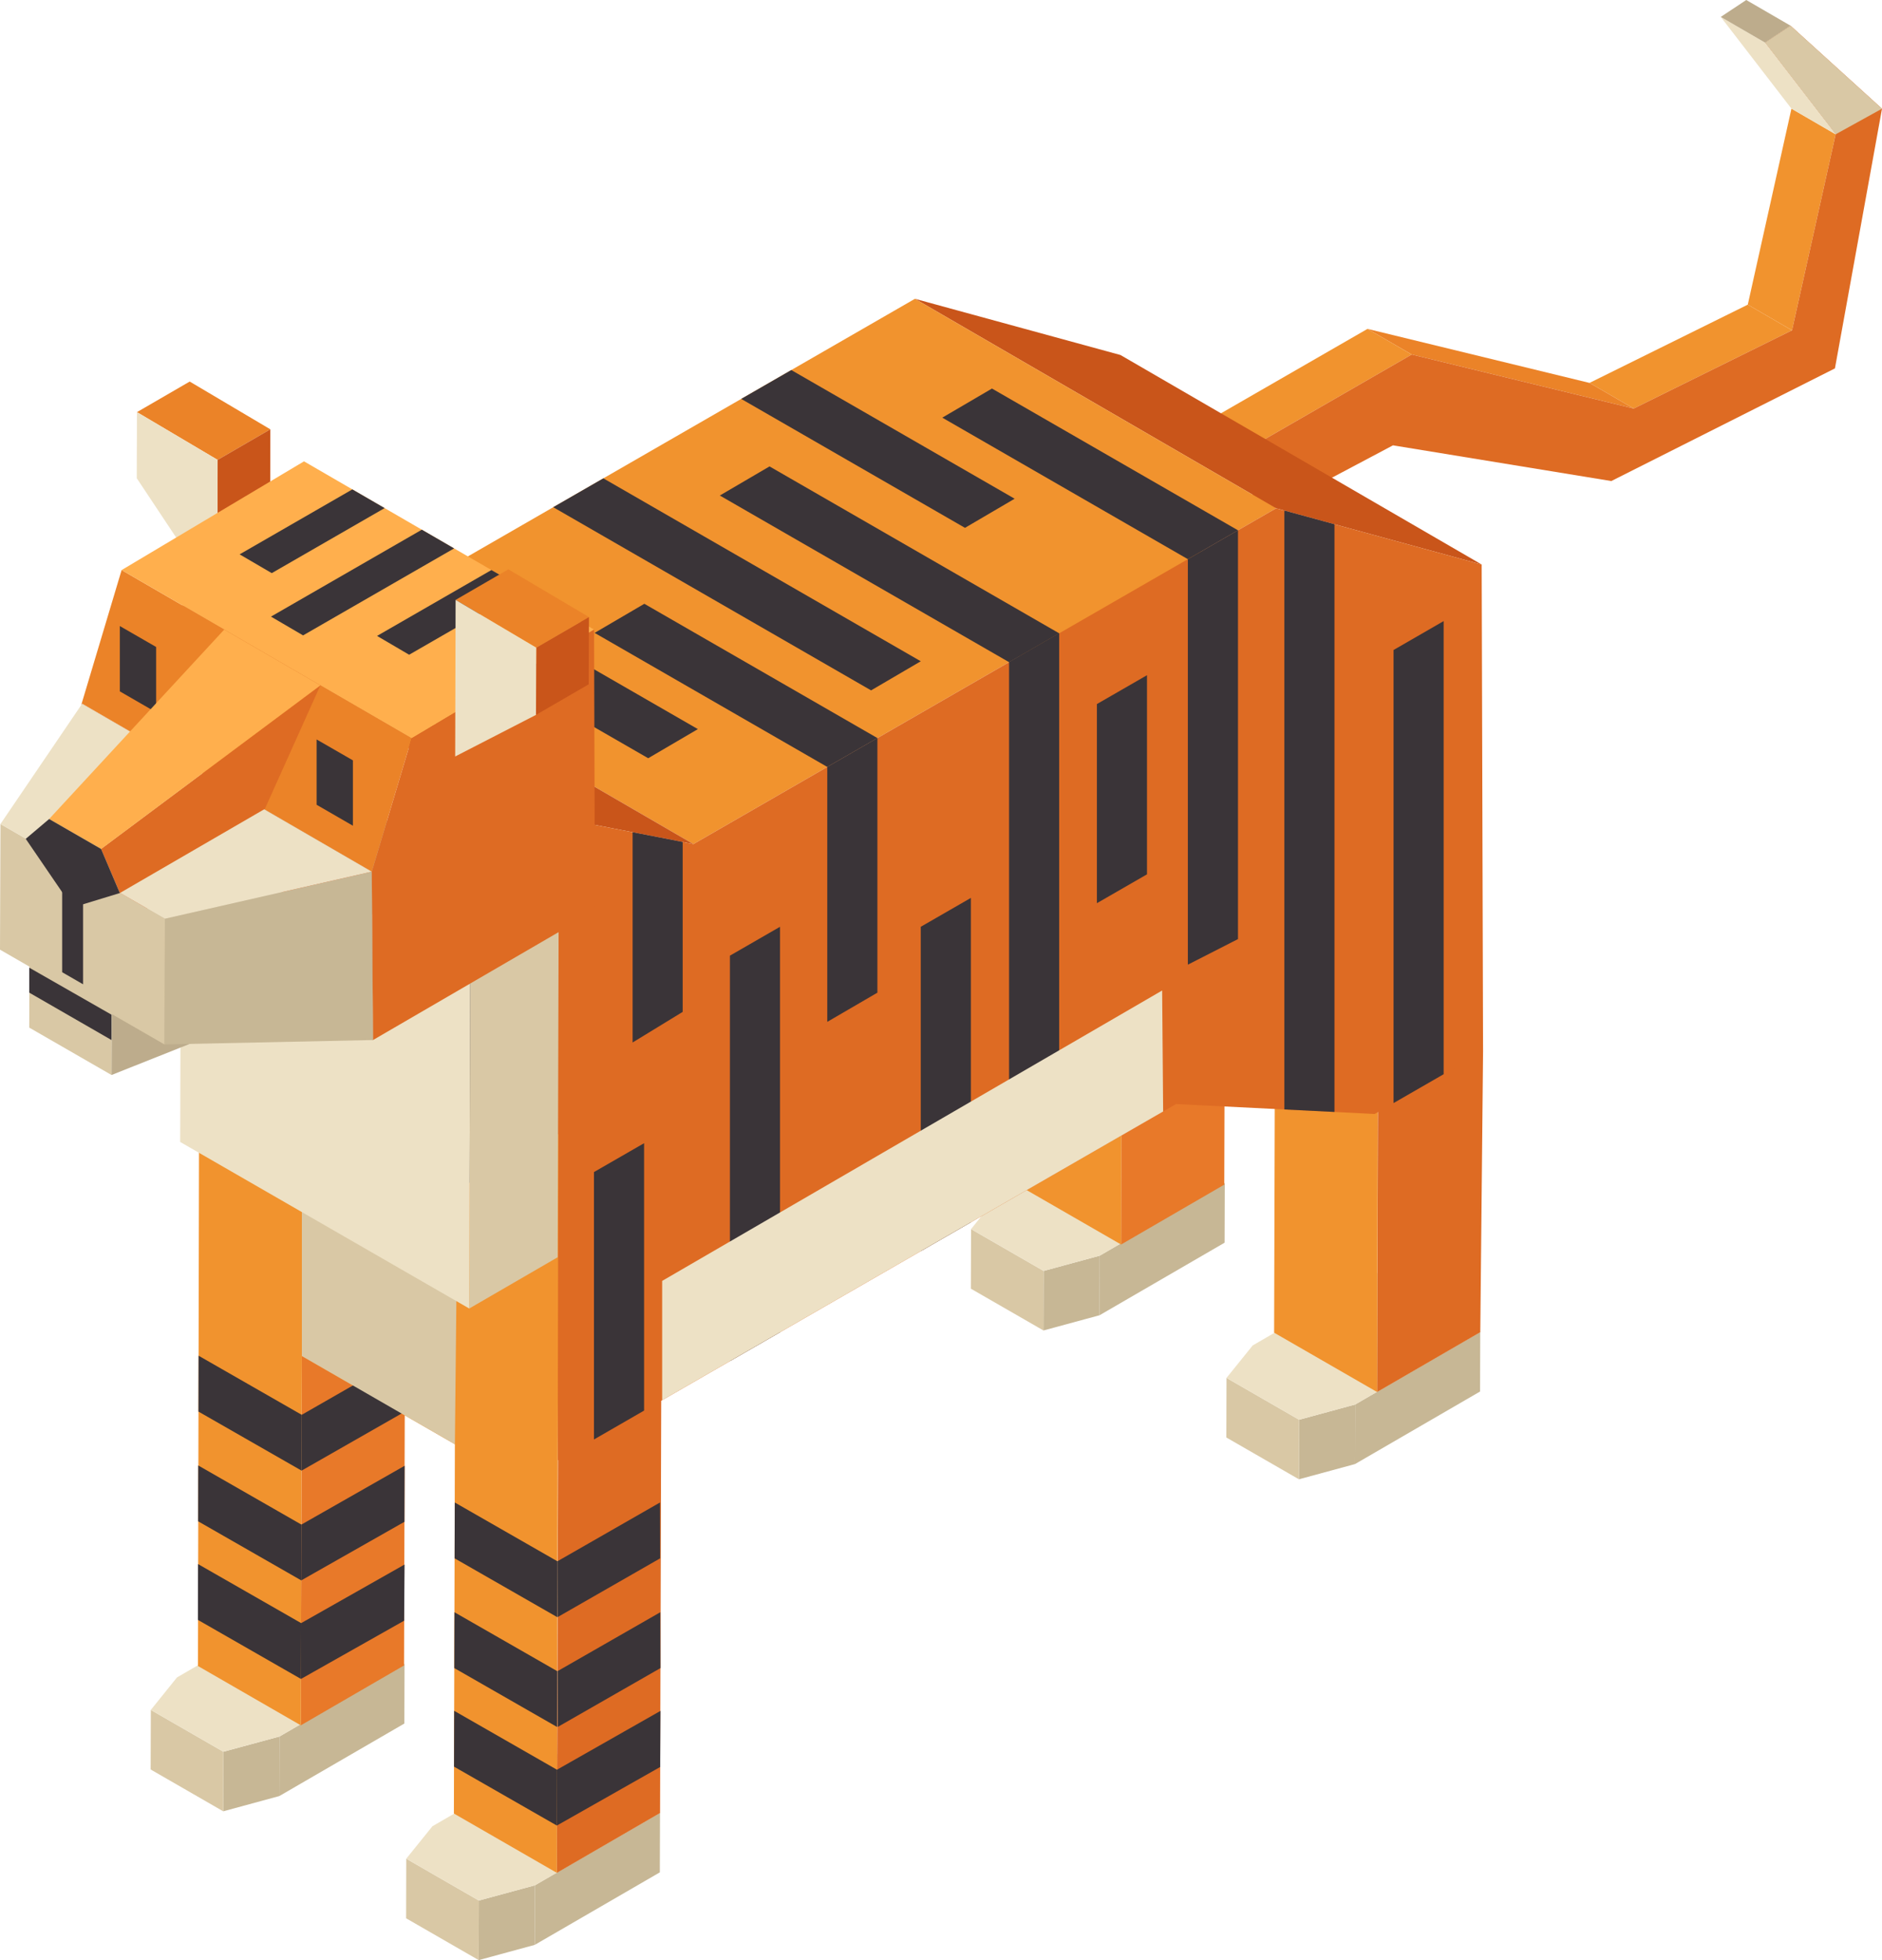 <svg width="168" height="175" viewBox="0 0 168 175" fill="none" xmlns="http://www.w3.org/2000/svg">
<g clip-path="url(#clip0_7_334)">
<path d="M159.968 29.49L156.019 27.199L159.917 9.701L163.863 11.991L159.968 29.49Z" fill="#F1932E"/>
<path d="M145.835 36.474L141.89 34.186L156.019 27.199L159.968 29.49L145.835 36.474Z" fill="#F1932E"/>
<path d="M126.02 31.65L122.071 29.363L141.89 34.186L145.835 36.474L126.02 31.65Z" fill="#EB8328"/>
<path d="M111.808 39.843L107.859 37.552L122.071 29.363L126.02 31.65L111.808 39.843Z" fill="#F1932E"/>
<path d="M159.831 2.291L168 9.704L163.799 32.891L143.837 42.948L124.347 39.76L111.827 46.397L111.808 39.843L126.02 31.65L145.835 36.474L159.968 29.49L163.863 11.991L157.555 3.802L159.831 2.291Z" fill="#DE6B23"/>
<path d="M163.863 11.991L168 9.704L159.831 2.291L157.555 3.802L163.863 11.991Z" fill="#D9C8A5"/>
<path d="M163.863 11.991L159.917 9.701L153.606 1.511L157.555 3.802L163.863 11.991Z" fill="#EDE1C5"/>
<path d="M153.606 1.511L155.882 0L159.831 2.291L157.555 3.802L153.606 1.511Z" fill="#BDAC8C"/>
<path d="M132.136 118.918L132.12 124.235L120.958 130.712L120.971 125.393L132.136 118.918Z" fill="#C7B795"/>
<path d="M120.971 125.393L120.958 130.712L115.951 132.071L115.964 126.754L120.971 125.393Z" fill="#C7B795"/>
<path d="M115.964 126.754L115.951 132.071L109.471 128.339L109.487 123.019L115.964 126.754Z" fill="#D9C8A5"/>
<path d="M132.136 118.918L120.971 125.393L115.964 126.754L109.487 123.019L111.824 120.121L122.986 113.643L132.136 118.918Z" fill="#EDE1C5"/>
<path d="M109.331 105.632L109.315 110.948L98.153 117.426L98.169 112.106L109.331 105.632Z" fill="#C7B795"/>
<path d="M98.169 112.106L98.153 117.426L93.146 118.785L93.162 113.468L98.169 112.106Z" fill="#C7B795"/>
<path d="M93.162 113.468L93.146 118.785L86.666 115.053L86.682 109.733L93.162 113.468Z" fill="#D9C8A5"/>
<path d="M109.331 105.632L98.169 112.106L93.162 113.468L86.682 109.733L89.018 106.835L100.18 100.36L109.331 105.632Z" fill="#EDE1C5"/>
<path d="M100.164 76.791L109.376 73.787L109.287 105.765L100.075 111.111L100.164 76.791Z" fill="#E87929"/>
<path d="M123.062 76.775L132.388 93.876L132.14 118.937L122.928 124.279L123.062 76.775Z" fill="#DE6B23"/>
<path d="M123.062 58.347L122.928 124.279L113.736 118.982L113.828 86.017L100.164 78.143L100.075 111.111L90.889 105.816L91.023 39.881L123.062 58.347Z" fill="#F1932E"/>
<path d="M113.914 45.382L81.672 26.678L100.021 31.695L132.264 50.4L113.914 45.382Z" fill="#C9551A"/>
<path d="M61.901 75.359L29.658 56.654L81.672 26.678L113.915 45.382L61.901 75.359Z" fill="#F1932E"/>
<path d="M45.99 72.26L13.75 53.556L29.658 56.654L61.901 75.359L45.99 72.26Z" fill="#C9551A"/>
<path d="M45.99 72.26L61.901 75.359L113.914 45.382L132.264 50.4L132.388 93.876L122.708 99.456L104.984 98.569L49.798 130.375L49.735 78.563L22.439 93.074L45.99 72.26Z" fill="#DE6B23"/>
<path d="M34.181 54.046L57.862 67.695L62.296 65.095L38.653 51.468L34.181 54.046Z" fill="#3A3438"/>
<path d="M57.518 53.906L53.081 56.505L73.847 68.471L78.322 65.894L57.518 53.906Z" fill="#3A3438"/>
<path d="M82.194 59.038L53.859 42.706L49.384 45.283L77.758 61.637L82.194 59.038Z" fill="#3A3438"/>
<path d="M68.693 41.641L64.256 44.24L90.077 59.12L94.548 56.543L68.693 41.641Z" fill="#3A3438"/>
<path d="M88.55 34.689L84.116 37.288L106.035 49.922L110.51 47.345L88.55 34.689Z" fill="#3A3438"/>
<path d="M90.574 44.526L70.637 33.038L66.165 35.615L86.14 47.126L90.574 44.526Z" fill="#3A3438"/>
<path d="M58.917 161.844L58.901 167.164L47.736 173.638L47.752 168.319L58.917 161.844Z" fill="#C7B795"/>
<path d="M47.752 168.319L47.736 173.638L42.732 175L42.745 169.68L47.752 168.319Z" fill="#C7B795"/>
<path d="M42.745 169.68L42.732 175L36.252 171.265L36.265 165.945L42.745 169.68Z" fill="#D9C8A5"/>
<path d="M58.917 161.844L47.752 168.319L42.745 169.68L36.265 165.945L38.602 163.047L49.767 156.572L58.917 161.844Z" fill="#EDE1C5"/>
<path d="M36.112 148.558L36.096 153.877L24.934 160.352L24.947 155.036L36.112 148.558Z" fill="#C7B795"/>
<path d="M24.947 155.036L24.934 160.352L19.927 161.714L19.94 156.394L24.947 155.036Z" fill="#C7B795"/>
<path d="M19.94 156.394L19.927 161.714L13.447 157.979L13.463 152.662L19.94 156.394Z" fill="#D9C8A5"/>
<path d="M36.112 148.558L24.947 155.036L19.94 156.394L13.463 152.662L15.8 149.76L26.962 143.286L36.112 148.558Z" fill="#EDE1C5"/>
<path d="M26.945 119.72L36.157 116.713L36.068 148.691L26.853 154.037L26.945 119.72Z" fill="#E87929"/>
<path d="M49.843 119.701L59.054 114.359L58.921 161.863L49.709 167.208L49.843 119.701Z" fill="#DE6B23"/>
<path d="M49.843 101.273L49.709 167.208L40.517 161.911L40.606 128.943L26.945 121.069L26.853 154.037L17.671 148.742L17.804 82.807L49.843 101.273Z" fill="#F1932E"/>
<path d="M26.866 149.897L26.882 144.912L36.112 139.681L36.077 144.695L26.866 149.897Z" fill="#3A3438"/>
<path d="M36.119 130.865L36.103 135.867L26.891 141.097L26.904 136.115L36.119 130.865Z" fill="#3A3438"/>
<path d="M36.151 126.026L26.92 131.298L26.933 126.315L36.141 121.037L36.151 126.026Z" fill="#3A3438"/>
<path d="M26.866 149.897L26.882 144.912L17.677 139.64L17.667 144.625L26.866 149.897Z" fill="#3A3438"/>
<path d="M17.696 130.836L17.686 135.822L26.891 141.097L26.904 136.115L17.696 130.836Z" fill="#3A3438"/>
<path d="M17.715 126.026L26.92 131.298L26.933 126.315L17.725 121.037L17.715 126.026Z" fill="#3A3438"/>
<path d="M49.757 139.392L40.597 134.142L40.581 139.128L49.744 144.38L49.757 139.392Z" fill="#3A3438"/>
<path d="M49.719 158.001L40.543 152.742L40.53 157.727L49.709 162.986L49.719 158.001Z" fill="#3A3438"/>
<path d="M40.568 143.941L40.555 148.927L49.725 154.183L49.735 149.197L40.568 143.941Z" fill="#3A3438"/>
<path d="M49.757 139.392L58.917 134.142L58.93 139.128L49.767 144.38L49.757 139.392Z" fill="#3A3438"/>
<path d="M49.719 158.001L58.959 152.748L58.933 157.756L49.709 162.986L49.719 158.001Z" fill="#3A3438"/>
<path d="M58.943 143.941L58.959 148.927L49.786 154.183L49.776 149.197L58.943 143.941Z" fill="#3A3438"/>
<path d="M60.941 75.171L56.47 74.3V93.074L60.941 90.341V75.171Z" fill="#3A3438"/>
<path d="M78.322 65.894L73.847 68.471V91.232L78.322 88.626V65.894Z" fill="#3A3438"/>
<path d="M90.077 99.803L94.549 97.229V56.527L90.077 59.104V99.803Z" fill="#3A3438"/>
<path d="M40.909 104.871L45.381 108.158V73.721L40.909 84.411V104.871Z" fill="#3A3438"/>
<path d="M110.511 47.345L106.036 49.922V86.126L110.511 83.841V47.345Z" fill="#3A3438"/>
<path d="M119.123 46.804L114.651 45.583V99.052L119.123 99.275V46.804Z" fill="#3A3438"/>
<path d="M128.869 55.452L124.398 58.032V98.483L128.869 95.906V55.452Z" fill="#3A3438"/>
<path d="M57.496 125.937V102.065L53.021 104.642V128.517L57.496 125.937Z" fill="#3A3438"/>
<path d="M97.917 80.637L102.389 78.06V60.282L97.917 62.859V80.637Z" fill="#3A3438"/>
<path d="M65.158 121.521L69.63 118.944V82.743L65.158 85.321V121.521Z" fill="#3A3438"/>
<path d="M82.194 111.702L86.666 109.125V80.166L82.194 82.743V111.702Z" fill="#3A3438"/>
<path d="M59.109 125.008V114.359L103.741 88.432L103.83 99.234L59.109 125.008Z" fill="#EDE1C5"/>
<path d="M26.946 121.069V106.516L40.756 114.474L40.606 128.943L26.946 121.069Z" fill="#D9C8A5"/>
<path d="M41.974 86.708L49.869 82.126L49.783 112.246L41.888 116.825L41.974 86.708Z" fill="#D9C8A5"/>
<path d="M16.169 71.837L24.064 67.256L49.869 82.126L41.974 86.708L16.169 71.837Z" fill="#CCC2AA"/>
<path d="M41.974 86.708L41.888 116.825L16.083 101.954L16.169 71.837L41.974 86.708Z" fill="#EDE1C5"/>
<path d="M12.226 36.795L16.934 34.065L24.131 38.329L19.424 41.058L12.226 36.795Z" fill="#EB8328"/>
<path d="M19.424 41.058L24.131 38.329L24.109 50.145L19.401 52.875L19.424 41.058Z" fill="#C9551A"/>
<path d="M12.226 36.795L19.424 41.058V53.559L12.207 42.694L12.226 36.795Z" fill="#EDE1C5"/>
<path d="M33.298 92.855L7.404 77.834L7.293 62.801L33.186 77.822L33.298 92.855Z" fill="#C9551A"/>
<path d="M33.186 77.822L7.293 62.801L10.856 50.896L36.75 65.916L33.186 77.822Z" fill="#EB8328"/>
<path d="M36.75 65.916L10.856 50.896L27.137 41.189L53.031 56.209L36.75 65.916Z" fill="#FFAF4D"/>
<path d="M53.031 56.209L53.104 81.337L33.298 92.855L33.186 77.822L36.75 65.916L53.031 56.209Z" fill="#DE6B23"/>
<path d="M13.938 63.597L10.697 61.726V55.894L13.938 57.762V63.597Z" fill="#3A3438"/>
<path d="M31.503 73.721L28.262 71.85V66.018L31.503 67.885V73.721Z" fill="#3A3438"/>
<path d="M21.39 49.493L24.259 51.169L34.334 45.363L31.452 43.693L21.39 49.493Z" fill="#3A3438"/>
<path d="M27.054 56.728L40.536 48.961L37.655 47.291L24.189 55.051L27.054 56.728Z" fill="#3A3438"/>
<path d="M43.867 50.893L33.658 56.775L36.523 58.455L46.745 52.563L43.867 50.893Z" fill="#3A3438"/>
<path d="M40.67 53.559L45.378 50.829L52.575 55.092L47.867 57.825L40.67 53.559Z" fill="#EB8328"/>
<path d="M47.867 57.825L52.575 55.092L52.552 61.096L47.845 63.826L47.867 57.825Z" fill="#C9551A"/>
<path d="M40.67 53.559L47.867 57.825L47.845 63.826L40.632 67.539L40.67 53.559Z" fill="#EDE1C5"/>
<path d="M25.167 76.352L25.126 89.94L9.954 95.976L9.992 82.387L25.167 76.352Z" fill="#BDAC8C"/>
<path d="M9.992 82.387L9.954 95.976L2.61 91.744L2.649 78.156L9.992 82.387Z" fill="#D9C8A5"/>
<path d="M2.61 88.623L9.954 92.855V90.593L2.61 86.393V88.623Z" fill="#3A3438"/>
<path d="M33.186 77.822L33.298 92.855L14.678 93.246L14.719 82.025L33.186 77.822Z" fill="#C7B795"/>
<path d="M14.719 82.025L14.678 93.246L0 84.786L0.041 73.568L14.719 82.025Z" fill="#D9C8A5"/>
<path d="M33.186 77.822L14.719 82.025L0.041 73.568L7.331 62.83L33.186 77.822Z" fill="#EDE1C5"/>
<path d="M9.023 75.795L28.6 61.188L23.643 72.219L10.697 79.731L9.023 75.795Z" fill="#DE6B23"/>
<path d="M4.386 73.122L20.016 56.209L28.6 61.188L9.023 75.795L4.386 73.122Z" fill="#FFAF4D"/>
<path d="M9.023 75.795L10.697 79.731L6.483 81.019L2.298 74.891L4.386 73.122L9.023 75.795Z" fill="#3A3438"/>
<path d="M7.417 87.879L5.549 86.8V79.476H7.417V87.879Z" fill="#3A3438"/>
</g>
<defs>
<clipPath id="clip0_7_334">
<rect width="168" height="175" fill="white"/>
</clipPath>
</defs>
</svg>
